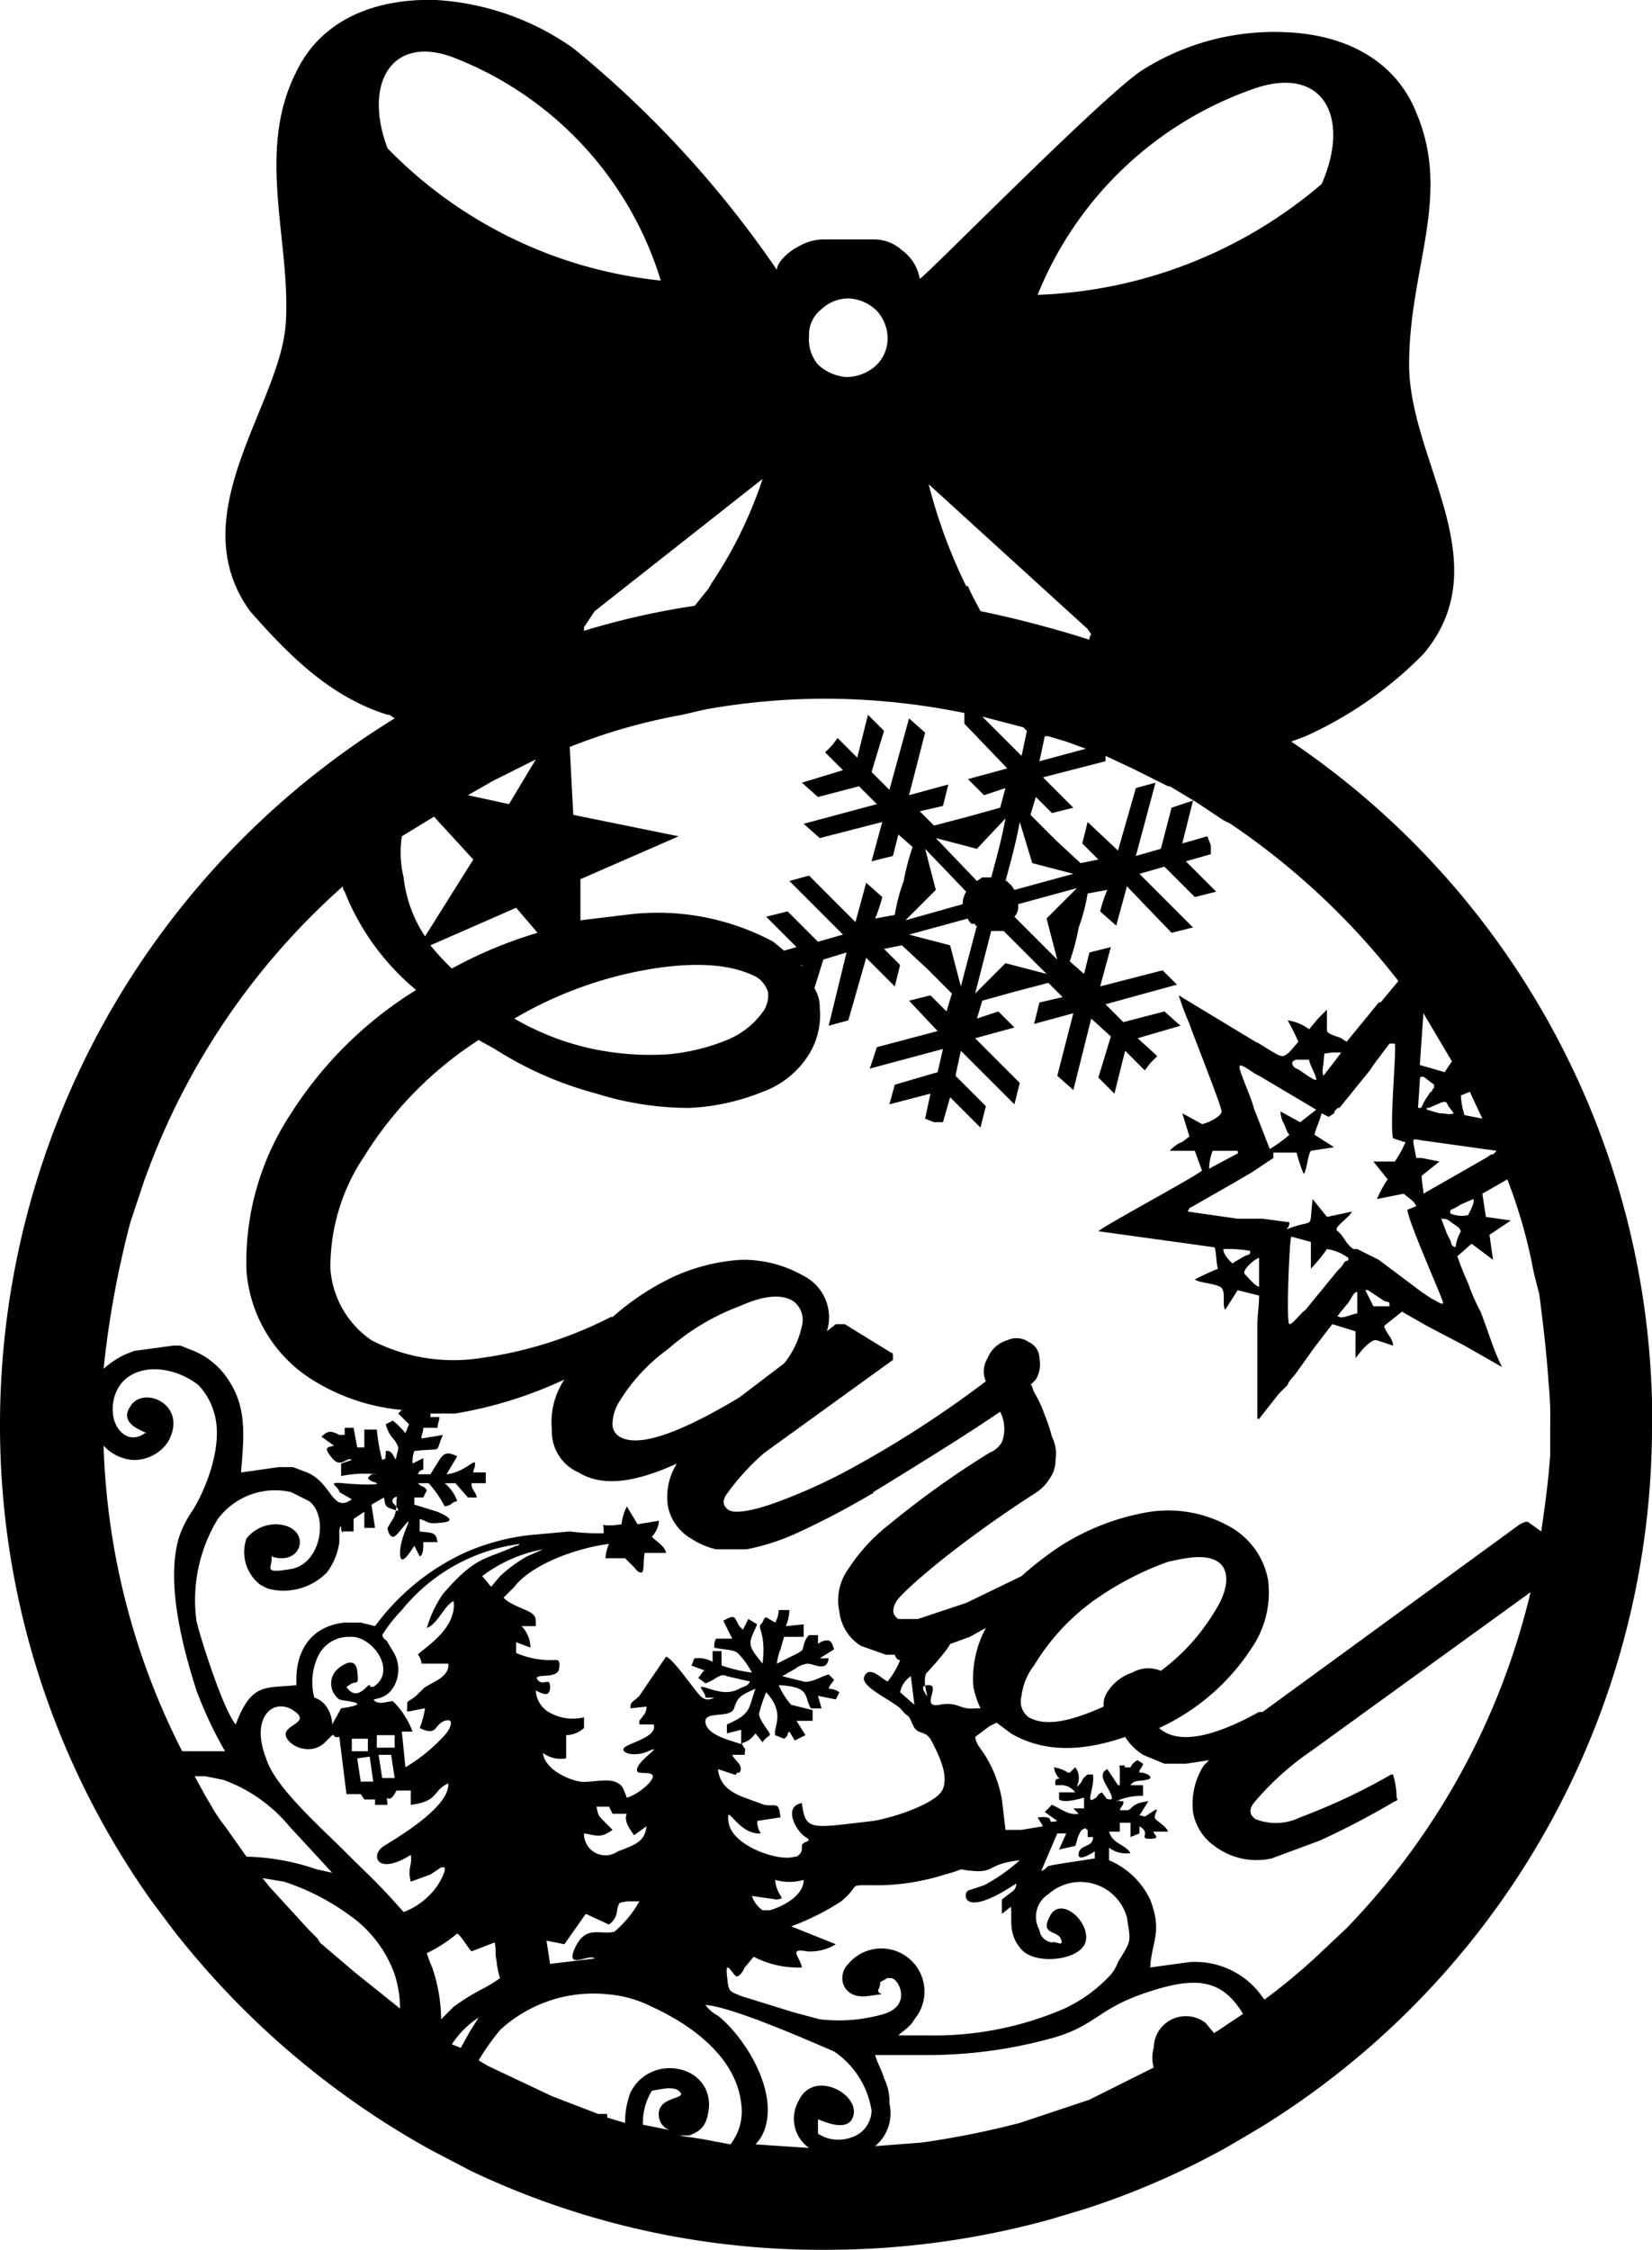 <svg xmlns="http://www.w3.org/2000/svg" viewBox="0 0 92.5 125.9"><defs><style>.cls-1{fill:#000001;fill-rule:evenodd;}</style></defs><title>Carol</title><g id="Layer_2" data-name="Layer 2"><g id="Layer_1-2" data-name="Layer 1"><path class="cls-1" d="M92.5,78.9v-.5A45.9,45.9,0,0,0,72.3,41.5l.8-.3h0a21.8,21.8,0,0,0,6.6-4.6c4.3-5.1-.8-10.8-.8-16.2s2.4-9.4.4-14.1c-1.2-3-4.1-4.4-7.4-4.5A13.8,13.8,0,0,0,64,3.9C61.9,5.2,51.7,15.6,51.5,15.6a2.5,2.5,0,0,0-1-1.6,2.3,2.3,0,0,0-1.6-.6H46a2.8,2.8,0,0,0-1.3.4c-.6.3-1.2.9-1.2,1.3A58.8,58.8,0,0,0,32.1,2.7,14.8,14.8,0,0,0,24.4,0C21-.1,18,1.1,16.6,4c-2.3,4.5-.3,9.5-.6,14.1s-5.9,10.7-2,16.1c2.2,2.5,4.5,4.8,7.7,5.8h.1l.3.2A46.4,46.4,0,0,0,0,79.7a45.9,45.9,0,0,0,8.5,26.7L9.7,108a47.4,47.4,0,0,0,14.4,12.3l2.3,1.2a45.7,45.7,0,0,0,19.9,4.4,47.1,47.1,0,0,0,12.5-1.7l2-.6a44.1,44.1,0,0,0,8-3.5l1.7-1a46.1,46.1,0,0,0,22-39.4ZM76.6,72.2l.9.6c.3.1.3,0,.3.3h-.9l-.4-.8c-.1-.2,0-.1,0-.1S76.4,72.2,76.6,72.2Zm.6-1.7L76,69.9h-.2c-.4-.2-.6-.8-.9-1s.6-.7.8-1.1l-1.4.3-.8-1c-.2,1.6.1,1.2-.9,1.5s-.4.3-.4-.2l-1.5-.2H69.3l-2.8-.4c.1-.2.1-.2.3-.3l2.1-1.2,1.2-.7,1.2-.8v-.3h1.3a8.4,8.4,0,0,0,.4,1.2H73c.2-.3.2-1,.4-1.3l1.3-.2-1.1-.7c.1-.4.3-.8.4-1.2l.4.2.3-.2c0-.1.1-.2.2-.3H75l1.7-2.1.2-.3.9-1.2h.3c.1.4-.3,4.5-.1,5.3l.6.2h.1a6,6,0,0,1-.6,1.1H76.9l.8,1a6,6,0,0,0-.6,1.1l1.5-.3c.2.2.6.4.7.7l-.5.2c.1.8,2,5,2,5.2s-.5-.2-.6-.2l-.6-.4Zm-2.2,3,.5-.6c.2-.3.3-.6.5-.6v1.2c-.2,0-.8.3-1,.2S74.9,73.7,75,73.5Zm-.1-2.4-1.8,2.2c-.3.2-.7.8-.9.8s0-4.7.1-4.9l1.1.3V71a10.6,10.6,0,0,0,.9-1.1,2.6,2.6,0,0,1,1.2.5c0,.2,0,.1-.2.2l-.2.3Zm-4.4-.7h0V72c-.2,0-.6-.5-.8-.7S70.3,70.4,70.5,70.4Zm-1,0-.5.3c-.2-.2-.5-.5-.5-.8h0A7.1,7.1,0,0,1,70,70C70,70.3,70,70.1,69.5,70.4Zm-1.6-6h1.4c0,.2.1.1-.1.2l-1.5.8A2.9,2.9,0,0,1,67.9,64.4Zm5.8-2.3-.9.7-1.1-.6a1.4,1.4,0,0,0,.2.7c.2.5.2.5.3.6a7.6,7.6,0,0,1-1.1.8L70.2,62c-.1-.5-.8-2-.8-2.3s.8.4,1.1.5Zm-1.1-2.8h.7c0,.2.4.9.4,1.1s-1-.6-1.1-.6S72.1,59.4,72.6,59.3Zm1.5.2c.1-.7-.1-.5.5-.6h.5l-.3.4-.7.9C74,59.9,74.1,59.7,74.1,59.5ZM80,62l.7-.3c.3-.1.3,0,.4.2l.3.4c-.2.1-.5,0-.8,0l-.7-.2C79.9,62,79.8,62,80,62Zm-.6,0c0-.1.1-1.4.1-1.6s.2-.2.4,0l.4.3c0,.3,0,.1-.1.3s0,.1-.1.1l-.2.3C79.5,62,79.7,62,79.4,62Zm1.5-2-1.4-.4.2-2.9,1.6,2.7A6.1,6.1,0,0,0,80.9,60Zm-.2,8.2c.4,0,.4.1.7.3s.3.2.4.4a2.4,2.4,0,0,0-.3.9c-.3-.1-.2-.2-.3-.4s-.1-.2-.2-.4Zm.5-.3c0-.3,0-.1.6-.5l.7-.3c.1.2-.3.9-.3.9A1.6,1.6,0,0,1,81.2,67.9Zm-1.5-1.1c0-.3-.1-.7-.1-1l.5-.4.5-.4-1-.2h-.3c-.2-1.1-.3-1.1.2-1l4.3.6-.2.2h-.1l-.3.2ZM82,62.4a4.3,4.3,0,0,1-.2-1.1l.5-.2.7,1.5Zm-3.7-7.5-1,1.2h-.1l-1.8,2.2-.3-.2c-.2-.1-.7-.2-.8-.4V56.5l-.5.5-.5.6a2.6,2.6,0,0,0-1.2-.5,13.4,13.4,0,0,1,.6,1.2c-.2.2-.6.8-.9.8s-1.2-.7-1.5-.8L66,55.7a16.6,16.6,0,0,0,.6,1.6c.2.6,1.8,4.6,1.8,4.9s-.9.7-1.1.7l-1.1-.6.4,1.3-.4.3a1.8,1.8,0,0,0-.7.5h1.4l.4,1.1c-.1.2-5.5,3.1-5.8,3.4l6.5.9c.1.1.1,1,.2,1.2a13.9,13.9,0,0,0-1.3.6c.3.2,1,.2,1.4.4s.1,1,.3,1.3l.7-1.1,1.2.3c0,.5-.1,1.2-.1,1.7v5.2h.1L71.6,78h0l.5-.5c.1-.3.3-.4.5-.7l1-1.4,1-1.3,1.3.4v1.5l.4-.5c.7-.7.7-.5,1.1-.4l.6.2c0-.4-.4-.7-.5-1.1l1-.8,1.4.8L82,75.3l.7.4,1.4.8c-.5-1-.8-2.1-1.2-3.1a11.1,11.1,0,0,1-.7-1.6,15.6,15.6,0,0,1-.6-1.5l.8-.7,1.2.9-.2-1.4.6-.4.3-.2.3-.2-1.4-.2L83,66.8l1.4-.8a29,29,0,0,1,1.4,4.8c.1.6.3,1.2.4,1.7h0c.2,1.6.4,3.2.5,4.8a19.3,19.3,0,0,1,.1,2.4v1.7h0c-.1,1.5-.3,2.9-.5,4.3l-.7-.5c-.1-.1-.3,0-.5.1L70.7,95.8h-.2c-2.7,1.5-4.6,1.8-5.6.9a12.3,12.3,0,0,0,5.2-4.5,5.5,5.5,0,0,0,.9-3.8,4.3,4.3,0,0,0-2.2-3,7,7,0,0,0-4.4-.8,13.3,13.3,0,0,0-5,1.9,18.4,18.4,0,0,0-2.2,1.7l-3.1,1.5-2.7.9H50.3c-.3-.2-.4-.5-.1-1s3.2-3.1,7.7-6a2.6,2.6,0,0,0,.9-.9,1.7,1.7,0,0,0,.3-1,2.1,2.1,0,0,0-.2-1.3,8.3,8.3,0,0,0-.4-1.2,6.9,6.9,0,0,0-.6-1.3c-.1-.2-.1-.4-.2-.4l.3-.3a1.7,1.7,0,0,0,.2-1.2,1,1,0,0,0-.6-.9,1.2,1.2,0,0,0-1.2-.1,1.7,1.7,0,0,0-1.1,1,1.4,1.4,0,0,0-.1,1.3,60.1,60.1,0,0,1-7.4,4.8,31.1,31.1,0,0,1-4.4,2c-1.4.5-2.3.6-2.6.4s-.4-.5-.1-.9a13.2,13.2,0,0,1,2.1-2.3L50,76.1v-.2c0-.1,0-.2-.1-.2l-2.6-1.6h-.5l-.5.4A2.6,2.6,0,0,0,45,71.4a6.8,6.8,0,0,0-3.5-.9,10.7,10.7,0,0,0-3.9,1,14.6,14.6,0,0,0-3.3,2.2h-.1a22.7,22.7,0,0,1-7.3,2.3A10,10,0,0,1,20.8,75a5.3,5.3,0,0,1-2.3-4,11.1,11.1,0,0,1,1.9-6.3,20.8,20.8,0,0,1,6.4-6.5l.9.5a20.2,20.2,0,0,0,5.7,2.5,17.4,17.4,0,0,0,5.2.8,12.4,12.4,0,0,0,4.1-.9A5.1,5.1,0,0,0,45.3,59a4.2,4.2,0,0,0,.6-2.6,2,2,0,0,0-.3-1.1l.5-1.6,1.3-.4-1,4.1,1.1-.3,1-3.5,1.6,1.6.3-1.2-.9-.9,1-.2,1.4,1.3,1.4,1.4-.3,1-.9-.9-1.2.3,1.6,1.7-3.4.9-.4,1.2,4.1-1.1L52.5,60l-2.4.7-.3,1.1,2.3-.6-.3,1.4.5.2h.5l.4-1.4,1.7,1.7.3-1.2-1.7-1.7.3-1.4,3,3,.3-1.2-2.5-2.5,2.2-.6-.9-.9-1.2.4L55,56l1.8-.5,1.9-.5.8.8-1.3.3-.3,1.2,2.2-.6-.9,3.5.9.8,1-4,1.1,1-.7,2.3.9.9.6-2.4,1.1,1.1.3-.4.4-.4-1.1-1,2.4-.7-.9-.8-2.3.6-1-1,4-1.1-.8-.8-3.5.9.6-2.2-1.2.3-.3,1.2-.8-.7a13.3,13.3,0,0,0,.5-1.9,10.5,10.5,0,0,0,.5-1.9l1.1-.2a7.9,7.9,0,0,0-.4,1.2l.9.8.6-2.2,2.5,2.6,1.2-.3-3-3,1.4-.4,1.7,1.7,1.2-.3-1.7-1.7,1.4-.4v-.5l-.2-.5-1.4.4.6-2.4-1.2.4-.6,2.3-1.4.4,1.1-4.1-1.1.3-1,3.5L60.9,46l-.3,1.2.9.9-1,.2L59.1,47l-1.4-1.4.3-1,.9.9,1.2-.3-1.7-1.7,3.5-.9v-.3l1.5.7,2,1h.1l1.5.9,1.5,1,.4.2A40.9,40.9,0,0,1,78.3,54.9ZM54.5,94.4a5.6,5.6,0,0,0,.4,1.2h-.3c-.9.1-.9-.4-2-.2s.1-1.1-.6-1.1,0,.6-.1.7v-.2c-.1-.3-.2-1,0-1.2S53,92.4,53.2,92l1.1-.4.9-.5A6,6,0,0,0,54.5,94.4Zm2.4,11c0,.4-.2.4-.8.9v.8l.5-.4c.1.7-.2,1.5.6,2.4s3.4.6,3.6-.5-1.4-2.5-2-1.4.4.8.6,1.3-.3.1-.5.2a.8.8,0,0,1-.7-.7,1.5,1.5,0,0,1,.5-2,2.7,2.7,0,0,1,4.4,1.3c.2,1.4.3,1.2-.5,2.5a2.5,2.5,0,0,1-.4.7,8.3,8.3,0,0,1-2.6,1.9,18.3,18.3,0,0,1-7.7,1.5H50.3c.2-.2.7-.5.9-.9a2.4,2.4,0,0,0-3.7-3.1c-.7.7-.3,2,1.1,1.8s.4,0,.6-.4-.1-.3.3-.5,0-.1.4-.1,1.2,1.5-.4,2a9,9,0,0,1-3.6.3l-1.5-.4-2.9-.9c-.7-.3-.7-.2-.8-1.2s.4.2.6.1.3-.3.4-.5l.5-.6a5.4,5.4,0,0,0,2.7.6c-.1-.6-.8-1.1.3-.9a2.7,2.7,0,0,0,1.6-.4l-2.5-1h0a14,14,0,0,0,2.8-1.4c1.2-1,.2-.9,2-.9a12.6,12.6,0,0,0,3.8-.6c1.5-.4.4-.3,1.6-.2s.8-.4,2.6-.6a10.1,10.1,0,0,1-2,1.4l-.9.3C53.9,106,53.9,107.4,56.9,105.4Zm3.3-2.1c.1-.2.1-.4.2-.6s.1-.3.4-.4a.1.1,0,0,0,.1.1v.4h.3c0,.6-.7.4-.8.9s.6.1.9-.1v.4l-1.3.2c-2,.3-1,.2-1.7.5l.9-2.1h.5l-.4.9ZM47.7,119.6a2.1,2.1,0,0,1-1.9-.2v-.8c.1,0,1.8.9,2-.3s-2.3-2.5-3.1-.7a2,2,0,0,0,.6,2.6l-3-.2a2.2,2.2,0,0,0,.5-.8c.8-2.2-1.1-5.2-2.6-6.4a2,2,0,0,1-.7-.6c1.5.1,5.8,2,7.2,2.6a4.9,4.9,0,0,1,2.1,3.3A1.6,1.6,0,0,1,47.7,119.6ZM36.2,95.5c0,.4-.2.5-.4.8v.2h.8c.2.6-.9.9-1.5,1.2s.3.7,1.2.3-.4.4-.6.9.5.2.8.4-.7,1.1-1.4,1.3l-.2-.5c-.4-.8-1.7-.3-2.4-.4s-2-.7-2.1-1.6a1.7,1.7,0,0,0,1.3.3V97.1a1.5,1.5,0,0,0,1-.4v-.6a2.6,2.6,0,0,1-1.8-.2,1.5,1.5,0,0,1-.9-1.3c.4.2.8.4.8-.2s-.4,0-.7-.4,1.1,0,1.2-.6-.1-.5-.4-.5a4.8,4.8,0,0,1-2-.4v-.6l.8.3a1.7,1.7,0,0,0-.5-1.2h.8c0-.5,0-.5-.2-.7s-1.3-.5-1.6-.9l.6-.6c1-1.3,3.6-2.2,5.3-2.4a2.4,2.4,0,0,0-.2.8h1.1l.5.5c.1.1.2.3.4.3s.1-.7.2-1.1h1.2c-.1-.4-.5-.6-.8-.9a1.5,1.5,0,0,0,.4-.9l-1.2.2-.6-1a2.9,2.9,0,0,0-.3,1c-1.3.2-1-.2-1,.3v.2a12.1,12.1,0,0,1-1.9-.1l-2.2.2a12.5,12.5,0,0,0-3.7,1A13,13,0,0,0,21,91l-.8-.2h-.9c-1.9.2-2.8,1.6-2.7,3.5-1.7.2-2.5-.2-3.4,2.2-.7-.8-2-4.9-2.2-5.8A8.7,8.7,0,0,1,12.2,85a4,4,0,0,1,4.1-1.5l.6.3.4.2c1.1.8.7,3.5-1,3.8s-1-.1-1.1-.7c1.8.6,2.3-1.7.3-1.8a2.1,2.1,0,0,0-1.7.8,2.3,2.3,0,0,0,.8,2.6l.4.2a3.4,3.4,0,0,0,3.3-.9,3.6,3.6,0,0,0,.7-1.7v-.7c.1-.3,0-.1.1-.2h0v.2s.1.3.1.1h.6V85l.6-.4v.9h.6l-.2-1.3.7-.4c.1.6.1.5.6.7s-.1-.4-.1-.4-.1-.2.1-.3.1,0,.1.2,0,.7-.2,1l-.3.5c0,.1.1.5.3.5s.5-.5.8-.8-.4.8-.4,1.7.6-.1.8-.4l.3.6c.2-.1.2-.4.2-.8h.8c-.1-.6-.3-.5-1-.6V85c.6.2.4.3,1.3.2s-.1-.5-.3-.6l-1.3-.4v-.4h.5l.2-.4c-.2-.3-.2-.1-.5-.4H24a6,6,0,0,1,.9,1.3c.5-.1.3-.2.7-.3a2.3,2.3,0,0,0-.7-1h.6l.7.8h.5c-.1-.4-.3-.4-.3-.8h.8v-.6h-.7c0-.2.1-.2.1-.5s-.6.5-1.6.6l.6-1c-.4-.2-.7-.3-1,.2l-.5.8h-.7c.1-.3.3-.2.3-.3h0v-.6l-.6.3a1.7,1.7,0,0,1,.1-.7c1.7-.2,1.1.2,1.6-.9l-1.2.2c0-.3.1-.3.1-.6h.8c0-.3.1-.3.1-.6h-.5v-.2h1.4a23.5,23.5,0,0,0,6.1-1.9,4.3,4.3,0,0,0-.7,2.8,2.5,2.5,0,0,0,1.5,2.4c1.3.8,3.1.6,5.5-.5h0a3.5,3.5,0,0,0-.5,2.4,2.7,2.7,0,0,0,1.3,1.8,4.2,4.2,0,0,0,1.4.6h1.7a12.4,12.4,0,0,0,2.8-.9,44.9,44.9,0,0,0,4.2-2.2.1.1,0,0,0,.1-.1C52,81.6,54.4,80.1,56,79a2.1,2.1,0,0,1,.1,1.7,1.4,1.4,0,0,1-.7.6,50.6,50.6,0,0,0-5.6,4,10.2,10.2,0,0,0-2.3,2.5,3,3,0,0,0-.5,2.4,2.6,2.6,0,0,0,1.2,1.9l1.4.5h.5q.1.3.3.3a4.7,4.7,0,0,1-.7,1.2c-.4-.2-1-.9-1.3-.3s1.7,1.4,2.1,1.9.3.1.6.8.7.2,1.1,1,.9,1.8.6,2.6-2.7,1.6-3.9,1.8c-3.5.4-3.8.6-4-1-1.1.2-.3,1.6.2,1.9s-.2.2-.2.5,0,.4-.3.6h-.1c-.9.3-3.5-.6-3.7-1.9s.5.7,1.8.6a1.2,1.2,0,0,1-.2-.7l1.3-.2c-.1-.9-.2-.6-.9-.7l-1.1-.4c-.8-.3-1.4-.7-1.5-1.6l.6.2c.6.2.3.1.5,0h.1c.3-.4-.3-.7-.4-1h.7c0-.4.1-.2-.1-.5s.2,0,.7-.7l.4.5c.1-.2.3-.3.4-.4s-.6-.8-.6-1.2a8.4,8.4,0,0,1,.4-1.2c1.1,1.2.4,1.9.5,2.4l.5.2c.3-.2.1-.2.3-.4l.3.5.6-.3-.5-.8h.9v-.6l-1.2-.3a4.1,4.1,0,0,1-.7-1.1c1.8.1,1.4.6,1.8,1.3h.6l-.2-.7,1,.2.2-.4a1.1,1.1,0,0,0-.6-.2c.1-.3.2-.3.3-.5l-.3-.3c-.4.1-1,.5-1.4.4l-1.2-.3.7-.4a1.5,1.5,0,0,1,.7-.3c.4,0,1.1.5,1.2-.3h-.5l.8-.5c-.1-.3-.1-.4-.3-.5a.8.8,0,0,0-.6.2v-.5h-.5a1.1,1.1,0,0,0-.3.6c-.1.3,0,.2-.3.4l-1.2.6a3.1,3.1,0,0,1,.2-.8l.2-.7H45v-.7L44,91a2.4,2.4,0,0,0,.2-.9h-.6a1.4,1.4,0,0,1-.2.7l-.5-.3c-.2.1-.1.2-.3.4s.3.5.1,2.2h0c-.9-1.1-.8-1.1-.3-2.2l-.5-.3-.3.6-.2-.2c-.3-.5-.2-.7-.9-.3l.5,1h-.9a.7.7,0,0,0-.1.5c.3.1,1.1.1,1.3.3a4.4,4.4,0,0,1,.8,1.1,8.5,8.5,0,0,1-1.7-.4v-.8h-.5v.6a1.6,1.6,0,0,0-1-.2c-.1.1-.1.3-.2.4l.8.3h-.1l-.3.4.4.3c.6-.2.8-.6,1.2-.4l1.3.3c-.2.3-.2.2-.6.4s-.8.3-1.7,0-.2.1-.2.5H40c-.6.3-.8-.1-1.2-.6s-1.1-1.5-1.5-1.7l-1.5,2.2c-.4.4-.5.3-.5.7Zm-2.9,14.1-2.5.3-.2-1.3,1,.2,1.2-1.7,1.3.6c.5-.4.4-.7.5-1s.1-.2.5-.3h.7a6.1,6.1,0,0,1-1.4,1.7c-.8.2-1.6-.4-2.2.9S33,109.3,33.3,109.6Zm1.3-6a1.2,1.2,0,0,1-1.9-1c.7.1.9.3,1.6-.2l-.5-.5c-.3-.3-.3-.3-.4-.8h.7l.2.4h.8c-.2.4.2.9.4,1.2l.7-.5C36.1,103,35.7,103.2,34.6,103.6Zm-8.3,10.1-.5.9-.5-.2a5.2,5.2,0,0,1,1.5-1.5Zm-12.5-9.8-1.2-1.7a8.3,8.3,0,0,1-.8-1.2l-.3-.5-.6-1.1h.6l1,.2a8.6,8.6,0,0,1,3.7,2.6l2.4,2.6-.9-.2A12.8,12.8,0,0,0,13.8,103.9ZM7.3,78.7c-.7,1,.8,1.4.9,1.5H8.1a1,1,0,0,1-.9.2C6.1,80,6,78.1,7,77.2s2.8-.7,4.1.3a3.7,3.7,0,0,1,.9,1.6c.5,1.7-.4,4.1-1.2,5.4a6,6,0,0,0-.8,1.6c-.7,2.5.2,6,1,8.5A22.8,22.8,0,0,0,12.6,98H10.2A40.3,40.3,0,0,1,5.8,80.9a2.5,2.5,0,0,0,1.6.8,2.3,2.3,0,0,0,2-1C10.6,78.6,8,77.5,7.3,78.7Zm7.6,19.7c-.9-2.3.4-3.4,1.5-2.7s-.5.8-.4,1.4,1.4,1.2,2.2.4.2-.2.8-.3l.4,3.2h.8l.2.3H21v.3h.7c-.1-.9,0,.2.5-.8H23V101c1.6-.2,1.2-.8,2.1-1.2.1,1.3-2.8,3-3.6,3.5s-.4,1.7,1.5.5c.1.6-.2.7,0,1.5l1.1-.4.6-.4h.2v.2a3.5,3.5,0,0,1-.8,1.3,4,4,0,0,1-1.5,1c-1.5-1.7-1.8-1.9-3.3-3.4S15.4,100,14.9,98.4ZM29,86.5h-.1c-1.7.8-2.2.5-4.1,2.7a6.6,6.6,0,0,0-.9,1.9c.6-.2,1-1.3,1.5-1.5.2,1.6-1.8,2.7-2,3a.8.8,0,0,1,.2.5h1.5c.1.8-1.1,1.1-1.4,1.4l-.4.4c-.5.4-.5.2-.5.6s-.2.3,1,.1a5.3,5.3,0,0,1-.3,1.1c1,.5.8-.2,1.4-.4s.3.5,0,.8a9.6,9.6,0,0,1-2.2,1.8l-.2-2h.6A4.6,4.6,0,0,0,22,95.2c-.3,0-.7.2-1,0s.4,0,.9-.6a1.9,1.9,0,0,0,.1-2.2l-.3-.5c-.1-.2-.2-.1-.3-.4a8.5,8.5,0,0,1,1.1-1.4,10.2,10.2,0,0,1,6.6-3.7Zm1.4.2-.9.4A8.3,8.3,0,0,0,28,88.2l-.5.6-.5-.6A8.1,8.1,0,0,1,30.4,86.7ZM21.9,98.2l.2,1.3h-.7l-.2-1.3Zm-.8-.4v-.7h1v.7Zm-.2-3.4c-.3,0-.1,0-.2-.1s-.7,1-1.3.1l.3-.2c.3-.1.4.1.3-.7s-.8-.4-1.2,0a1.1,1.1,0,0,0,.2,1.6c.2.1,2.1.2.1.5l-.5.9a1.8,1.8,0,0,0-.4-1.1,1.3,1.3,0,0,0-.6-.4,3.4,3.4,0,0,1,.2-2.3,1.9,1.9,0,0,1,1.8-1.1C20.8,91.5,22.3,93.5,20.9,94.4Zm-.2,3.9.2,1.4h-.7L20,98.4Zm-1-.3v-.7h.9v.7Zm5.7,14.3-.7.7a9.2,9.2,0,0,0-.5-2.9,6.9,6.9,0,0,1-.3-.8,8.2,8.2,0,0,0,1.7-1.1c.2.1.6.8.8,1l1.3-.5c.1.5,0,.6.1,1a4.4,4.4,0,0,0,.2,1C27,111.4,26.8,111.3,25.4,112.3ZM23.2,78.9Zm14.2-3.4a12.9,12.9,0,0,1,4-2.4q2-.9,3-.3a1.3,1.3,0,0,1,.5,1.4,4.9,4.9,0,0,1-1,2.1l-2.5,1.9c-3.5,2.1-5.7,2.8-6.7,2.2a.8.8,0,0,1-.4-.8,2.4,2.4,0,0,1,.4-1.2A10.1,10.1,0,0,1,37.4,75.5ZM51.2,95.4l-.8-.7a1.4,1.4,0,0,1,.6-.9Zm-7.8,9.8a2.9,2.9,0,0,0,1.6,0c0,.9-1.2,1.5-1.9,1.7h-.4a1.6,1.6,0,0,1-.6-.8l1.4.2C44.1,106.2,43.5,106.2,43.4,105.2ZM40.7,97l.8-.2v.8c-.6-.2-1.9-.5-2-1.2s1.4-.2,1.6-.8.3-.7,1.2-1.1c-.4,1.1-.2,1.4-1.6,2Zm16.5-2.1a3.4,3.4,0,0,1,.7-1.7,12.3,12.3,0,0,1,3.3-3.6,17.1,17.1,0,0,1,4.2-2.2c1.3-.3,2.2-.4,2.8,0s.7,1.4-.2,2.8a11.5,11.5,0,0,1-3,3.3,1.8,1.8,0,0,0-1.6.1A2.6,2.6,0,0,0,62,94.7a1.2,1.2,0,0,0-.2.8c-2,.9-3.3,1.1-4.2.6A1.1,1.1,0,0,1,57.2,94.9ZM22.5,46.8l1.8-1.1,2.2,2.4-2.7,4.3a7.4,7.4,0,0,1-1.2-3.3A6,6,0,0,1,22.5,46.8Zm3.7-2.3,1.4-.8L30,42.5,28.5,45Zm2.7,6.3,1.2,1.4a24.5,24.5,0,0,0-4.8,2,14.2,14.2,0,0,1-1.2-1.3Zm7.7,3.4c2.6-.4,4.5-.2,5.8.5a1.6,1.6,0,0,1,.6.8,1.6,1.6,0,0,1-.2,1,4.6,4.6,0,0,1-2.1,1.7,11.4,11.4,0,0,1-3.3.8,15.7,15.7,0,0,1-4.2-.3A14.9,14.9,0,0,1,28.8,57,22.3,22.3,0,0,1,36.6,54.2Zm8.3-.1a.1.1,0,0,0-.1-.1h.1Zm6.9-6.6,2.3,2.4a1.4,1.4,0,0,0-.2.7l-3.2.9,1.7-1.7Zm6.7-6.3h.2l1,.3,1.1.4-2.6.7Zm-1.2-.5.2.2-.3,1.4L55,40.1Zm.5,7.6,2.3.6-3.3.9-.2-.3a.1.1,0,0,1-.1-.1.1.1,0,0,1-.1-.1h-.1c.3-1.1.6-2.2.8-3.3Zm1.4,5.4-2.4-2.4a.8.8,0,0,0,.2-.7l3.3-.9-1.7,1.7Zm-3.7-1.6h.7l2.4,2.4-2.3-.6-1.7,1.7Zm-1.7,3.1-.6-2.3-2.3-.6,3.3-.9c0,.1.1.2.2.3h.2c0,.1,0,.1.1.1h0Zm1.7-6.1H55l-.3.2-2.3-2.4,2.3.6,1.6-1.7C56.1,46.9,55.8,48,55.5,49.1ZM70.4,4.9c3.8-1.2,5.2,1.8,3.6,5.4a25.9,25.9,0,0,1-15.9,6.2A20.2,20.2,0,0,1,70.4,4.9ZM60.9,35.2l.2.3a.4.4,0,0,0-.1.3,60.6,60.6,0,0,0-6.1-1.6c-.2-.4-.5-.9-.7-1.4h-.1A29.2,29.2,0,0,1,52,27.1ZM46,17.3a2.2,2.2,0,0,1,1.5-.6,2.4,2.4,0,0,1,1.6.7,2.3,2.3,0,0,1,.6,1.6,2.1,2.1,0,0,1-.7,1.5,2.5,2.5,0,0,1-1.6.6,2.6,2.6,0,0,1-1.6-.7,2.2,2.2,0,0,1-.5-1.6A1.8,1.8,0,0,1,46,17.3Zm.3,21.8a39.4,39.4,0,0,1,7.7.8v.6L56.4,43l-2.2.6.9.9,1.2-.4L56,45.2l-1.8.5-1.9.5-.8-.8,1.3-.3.3-1.2-2.2.6.9-3.5-.9-.8-1.1,4-1-1,.7-2.3-.9-.9L48,42.4l-1.1-1.1-.3.4-.4.4,1,1-2.3.7.9.8,2.3-.6,1,1L45,46.1l.9.8,3.5-.9-.6,2.2,1.2-.3.3-1.2.8.7a13.3,13.3,0,0,0-.5,1.9,10.5,10.5,0,0,0-.5,1.9l-1.1.2a7.9,7.9,0,0,0,.4-1.2l-.9-.8-.6,2.2L45.3,49l-1.1.3,3,3-1.4.4L44.1,51l-1.2.3L44.6,53l-.7.2-.6-.5A13.7,13.7,0,0,0,35,51.2l-2.5.3V49.2L38,46.8l-5.9-1.2-.2-3.8A32.6,32.6,0,0,1,38.2,40l1.3-.3A38.2,38.2,0,0,1,46.3,39.1Zm-6.5-6.4h0c0,.1-.1.1-.1.2l-.8,1a42.9,42.9,0,0,0-6.2,1.4v-.2l.6-.9,9.4-7.4A23.9,23.9,0,0,1,39.8,32.7ZM21.7,8.3c-1.4-3.7.3-6.5,3.9-5A19.5,19.5,0,0,1,37,15.7,24.9,24.9,0,0,1,21.7,8.3ZM7.8,66.9l.3-.9.3-.8A39.9,39.9,0,0,1,19.2,49.6a.4.4,0,0,0,.1.3,13.7,13.7,0,0,0,4,5.5,22,22,0,0,0-7,6.9,15.1,15.1,0,0,0-2.5,8.8,7.9,7.9,0,0,0,4,6.3,11.3,11.3,0,0,0,4.7,1.5l-.2.2.6.6-.2.5a4.6,4.6,0,0,0-.7-.7l-.4.2a1.9,1.9,0,0,0,.5.9c.3.5.2.4.1.9s-.1-.4-.6-.3h0v.2c-.1.4.2.1-.2.3a10.1,10.1,0,0,1-.3-1.7h-.7V81h-.4l-.2-1.1h-.5v.4H19c-.4-.2-.6-.3-1,.1l.7.5c-.4.1-.6.1-.1.7s.8-.1,1.1.1l-.6.2v.7a6.7,6.7,0,0,1,2-.1h-.3l-.2.2c.1.2.3.2.5.3s-.9.1-1.9,0-.2.2-.2.5l.7.4c-1.1.8-1.1-.9-2.5-1.5l-.8-.3h-.8l-2.1.3c.1-1.6.4-3.4-.6-5a4.3,4.3,0,0,0-2.3-1.9l-.5-.2H9.7l-2.2.3h0l-.5.2a5,5,0,0,0-1.2.8,54,54,0,0,1,1.5-8.2Zm10.1,41.8c0-.1-.1-.1-.1-.2l-.5-.5-2.2-2.4-.4-.5,1.2.2a13,13,0,0,1,3.7,1.9,6.8,6.8,0,0,1,2.5,3.3,6.3,6.3,0,0,1,.3,1.9l-2.5-2ZM34,118.3h-.5l-2.6-1-3.6-1.7-.5-.3a13.6,13.6,0,0,1,1.2-1.7,7.7,7.7,0,0,1,6-2,6.6,6.6,0,0,1,2.5.7c2.2,1,4.7,2.8,5,5.4a3,3,0,0,1-.6,2.3l-1.6-.3-1.3-.2h.6c.8-.3,1-.7,1.1-1.6.1-2.4-3.3-3-4.4-.8a4.7,4.7,0,0,0-.3,1.7l-1-.3Zm2.5-1.3c.6-.1,1.3-.3,1.6.1s-1.4.2-1.2,1.4a.9.9,0,0,0,.6.7l-1.5-.3A3.4,3.4,0,0,1,36.5,117Zm24.5.5-2.7.9-1.2.4a48.6,48.6,0,0,1-5.5,1.1l-2.6.2a2.4,2.4,0,0,0,.8-2.4,2.9,2.9,0,0,0-.3-1.4c-.1-.4-.4-.9-.5-1.3h3.2a26.1,26.1,0,0,0,6.9-1c2.3-.7,2.4-1.6,5.1-2.5s4.2-.8,5.4,1.2h0l-1.5,1a.1.1,0,0,0-.1.1l-.5-.6a1.8,1.8,0,0,0-2.9,1.4,2,2,0,0,0,0,1.1l-.4.2Zm4.9-2.4h0Zm9.5-7.2-1.7,1.6a33.6,33.6,0,0,1-2.9,2.4l-.3-.4a4.6,4.6,0,0,0-3.9-1.7l-2.2.3c.1-1.5.7-2,0-3.8a4.5,4.5,0,0,0-2.3-2.2v-.7a1.6,1.6,0,0,0,1.2.3c-.3-.5-1-.5-1.2-1.2h.6v-.5h.6v.8l.5-.2h0v-.4c.7.4-.1.7.6.7s.1-.3.2-.4h.8c-.1-.3-.5-.5-.7-.7s.4-.8-.2-.4-.3.2-.7.2l.5-.8c-1,.1-.9.5-1.2.5h-.4c.1-.3.2-.2.2-.5h-.2c-.1-.1-.1-.1-.1,0h-.1a3.3,3.3,0,0,1,1.5-.3v-.6h-.7c.2-.3.4-.2.9-.3s0-.4-.3-.4.1-.3.1-.5l-.3-.2a.8.8,0,0,0-.4.4H63c-.1-.2,0-.1-.2-.1s-.1,0-.1.2h0v.9h-.1L62,99c-.6.3,0,.9.2,1.4s-.2.2-.2.3l-.3-.4c-.4.2-.1.2-.5.4s.1-.7,0-1.4h-.3c-.4.3-.2.3-.5.6s.3-.4-.2-1l-.3.3h-.1a1.9,1.9,0,0,0-.8-.3c.1.2,0,.1.1.3s.1.2.2.3-.3-.1-.2.4h.2a1,1,0,0,1,.9.4h-.9v.4c.3.2,1,0,1.4-.1v.6h-.6l.3.3c-.6.1-1-.3-1.5-.5l-.4.4.7.5c-.8.2.1-.3-1.1-.2l.3.5-1.2.2H56.3l-.2-1.7a7,7,0,0,0-.9-2.4c-.3-.5-.5-.6-.6-1.1l.8-.6.4-.2h0l.8.6c1.7,1,3.8,1.1,6.4.2a3.2,3.2,0,0,0,1,1l1.2.5h1.2l1.3-.2-.3.3a4,4,0,0,0-.6,2.6,2.9,2.9,0,0,0,1.2,1.9,3.9,3.9,0,0,0,3.2.7l2.7-1a44.9,44.9,0,0,0,4.2-2.2c.1,0,.2-.1.1-.2a4.6,4.6,0,0,0-.2-1.3h-.1a34.6,34.6,0,0,1-5.1,2.4,3.1,3.1,0,0,1-2.5.1c-.3-.2-.4-.5-.1-.9A15.8,15.8,0,0,1,73.4,98l12.3-8.9A40.5,40.5,0,0,1,75.4,107.9Z"/></g></g></svg>
